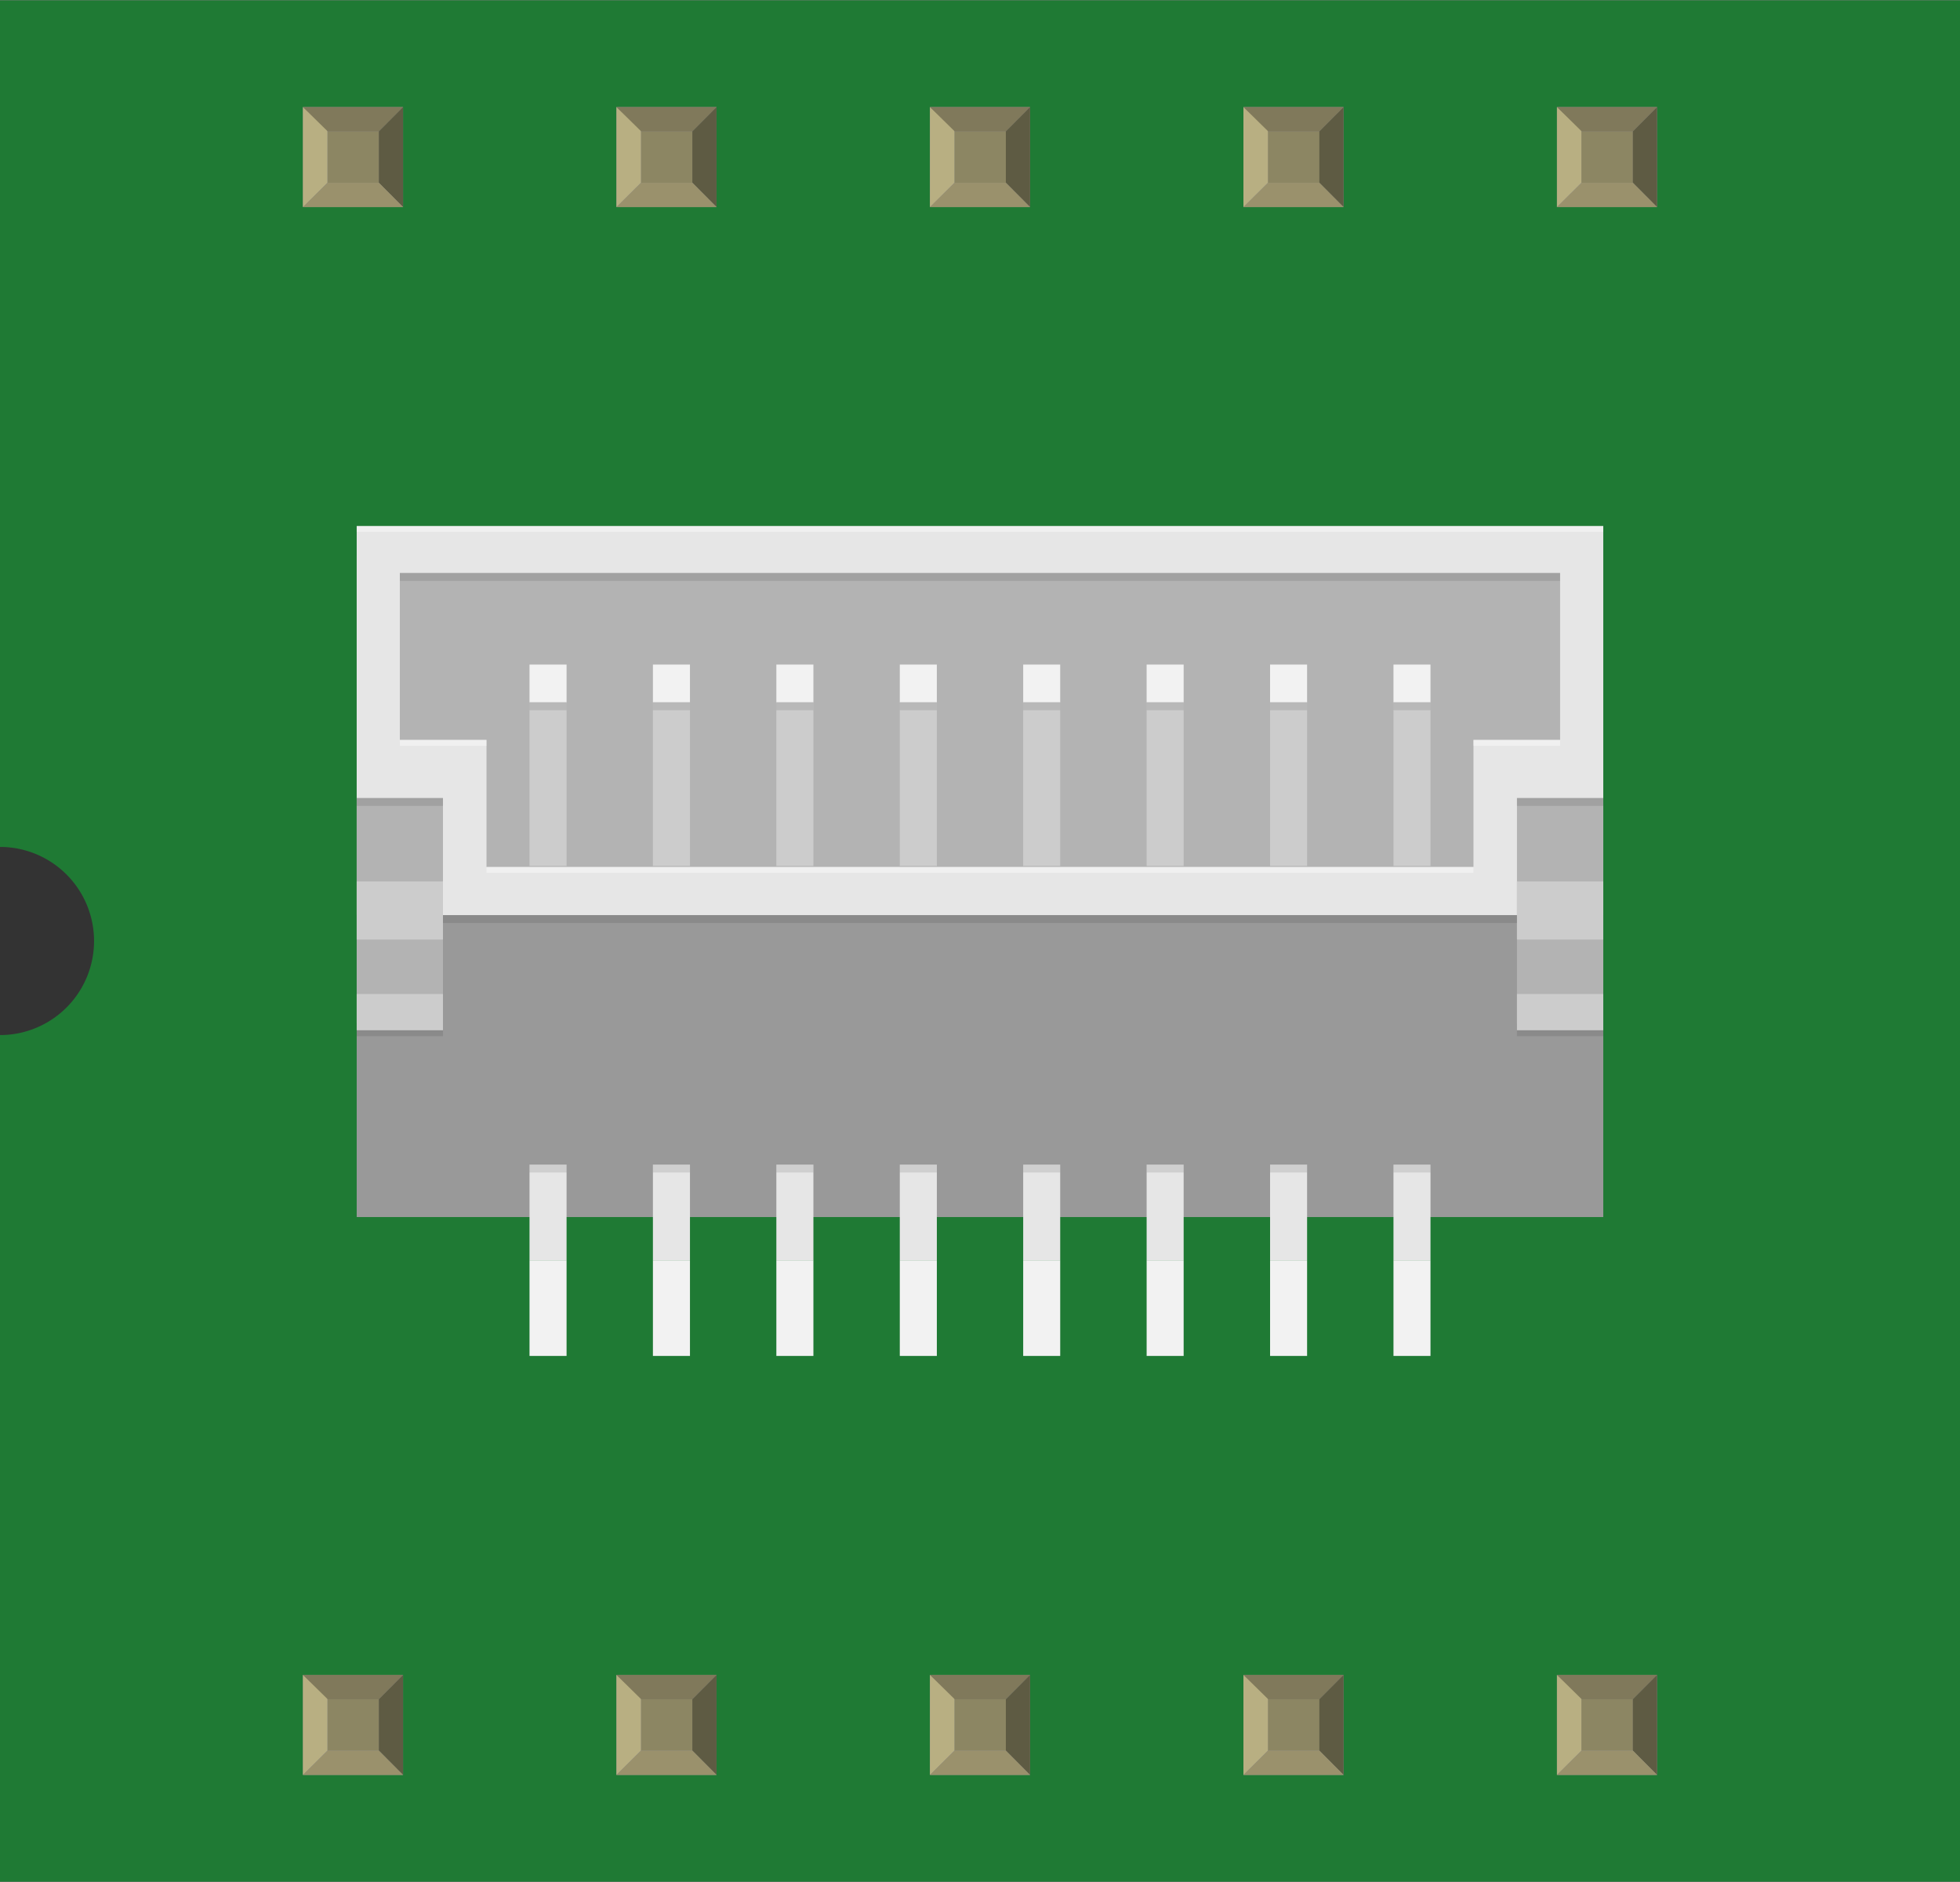 <?xml version='1.0' encoding='UTF-8' standalone='no'?>
<!-- Created with Fritzing (http://www.fritzing.org/) -->
<svg xmlns="http://www.w3.org/2000/svg" width="0.625in" x="0in" version="1.2" y="0in"  height="0.6in" viewBox="0 0 625.194 600" baseProfile="tiny" xmlns:svg="http://www.w3.org/2000/svg">
 <rect x="0" y="0" width="625.194" height="600" fill="#333333" stroke="none"/>
 <desc>Fritzing breadboard generated by brd2svg</desc>
 <g id="breadboard">
  <g id="icon">
   <path fill="#1F7A34" stroke="none" stroke-width="0" d="M0,0L0,270A30,30 0 0 1 0,330L0,600L625.194,600L625.194,0L0,0z"/>
   <g transform="translate(100,167.66)">
    <g>
     <rect width="397.625" x="13.778" y="9.472" fill="#999999" height="210.903"/>
     <rect width="397.625" x="13.778" y="0" fill="#E6E6E6" height="124.083"/>
     <rect width="27.514" x="13.778" y="86.736" fill="#B3B3B3" height="71.75"/>
     <rect width="27.514" x="13.778" y="113.347" fill="#CCCCCC" height="18.528"/>
     <rect width="27.528" x="383.875" y="86.736" fill="#B3B3B3" height="71.75"/>
     <rect width="27.528" x="383.875" y="113.347" fill="#CCCCCC" height="18.528"/>
     <rect width="27.514" x="13.778" y="149.236" fill="#CCCCCC" height="11.569"/>
     <rect width="27.528" x="383.875" y="149.236" fill="#CCCCCC" height="11.569"/>
     <polyline opacity="0.1" points="13.778,162.694,41.306,162.694,41.306,160.806,13.778,160.806"/>
     <polyline opacity="0.1" points="383.875,162.694,411.417,162.694,411.417,160.806,383.875,160.806"/>
     <polygon fill="#B3B3B3" points="397.639,14.972,27.542,14.972,27.542,68.208,55.181,68.208,55.181,108.736,370,108.736,370,68.208,397.639,68.208"/>
     <rect width="11.819" x="68.903" y="203.653" fill="#E6E6E6" height="30.514"/>
     <rect width="11.819" x="68.903" y="234.167" fill="#F2F2F2" height="30.5"/>
     <rect width="11.819" x="108.264" y="203.653" fill="#E6E6E6" height="30.514"/>
     <rect width="11.819" x="108.264" y="234.167" fill="#F2F2F2" height="30.5"/>
     <rect width="11.819" x="147.639" y="203.653" fill="#E6E6E6" height="30.514"/>
     <rect width="11.819" x="147.639" y="234.167" fill="#F2F2F2" height="30.5"/>
     <rect width="11.819" x="187.014" y="203.653" fill="#E6E6E6" height="30.514"/>
     <rect width="11.819" x="187.014" y="234.167" fill="#F2F2F2" height="30.5"/>
     <rect width="11.806" x="226.375" y="203.653" fill="#E6E6E6" height="30.514"/>
     <rect width="11.806" x="226.375" y="234.167" fill="#F2F2F2" height="30.5"/>
     <rect width="11.806" x="265.75" y="203.653" fill="#E6E6E6" height="30.514"/>
     <rect width="11.806" x="265.75" y="234.167" fill="#F2F2F2" height="30.5"/>
     <rect width="11.806" x="305.125" y="203.653" fill="#E6E6E6" height="30.514"/>
     <rect width="11.806" x="305.125" y="234.167" fill="#F2F2F2" height="30.5"/>
     <rect width="11.806" x="344.486" y="203.653" fill="#E6E6E6" height="30.514"/>
     <rect width="11.819" x="68.903" y="56.222" fill="#CCCCCC" height="52.194"/>
     <rect width="11.819" x="108.264" y="56.222" fill="#CCCCCC" height="52.194"/>
     <rect width="11.819" x="147.639" y="56.222" fill="#CCCCCC" height="52.194"/>
     <rect width="11.819" x="187.014" y="56.222" fill="#CCCCCC" height="52.194"/>
     <rect width="11.806" x="226.375" y="56.222" fill="#CCCCCC" height="52.194"/>
     <rect width="11.806" x="265.75" y="56.222" fill="#CCCCCC" height="52.194"/>
     <rect width="11.806" x="305.125" y="56.222" fill="#CCCCCC" height="52.194"/>
     <rect width="11.806" x="344.486" y="56.222" fill="#CCCCCC" height="52.194"/>
     <rect width="11.819" x="68.903" y="44.181" fill="#F2F2F2" height="12.042"/>
     <rect width="11.819" x="108.264" y="44.181" fill="#F2F2F2" height="12.042"/>
     <rect width="11.819" x="147.639" y="44.181" fill="#F2F2F2" height="12.042"/>
     <rect width="11.819" x="187.014" y="44.181" fill="#F2F2F2" height="12.042"/>
     <rect width="11.806" x="226.375" y="44.181" fill="#F2F2F2" height="12.042"/>
     <rect width="11.806" x="265.75" y="44.181" fill="#F2F2F2" height="12.042"/>
     <rect width="11.806" x="305.125" y="44.181" fill="#F2F2F2" height="12.042"/>
     <rect width="11.806" x="344.486" y="44.181" fill="#F2F2F2" height="12.042"/>
     <rect width="11.806" x="344.486" y="234.167" fill="#F2F2F2" height="30.5"/>
     <g opacity="0.4">
      <rect width="397.625" x="13.778" y="0" fill="#FFFFFF" height="1.861"/>
      <polyline fill="#FFFFFF" points="397.639,70.069,370,70.069,370,68.208,397.639,68.208"/>
      <polyline fill="#FFFFFF" points="370,110.583,55.181,110.583,55.181,108.736,370,108.736"/>
      <polyline fill="#FFFFFF" points="55.181,70.069,27.542,70.069,27.542,68.208,55.181,68.208"/>
     </g>
     <g opacity="0.1">
      <polyline points="383.889,126.611,41.306,126.611,41.306,124.069,383.889,124.069"/>
      <polyline points="41.306,89.264,13.778,89.264,13.778,86.736,41.306,86.736"/>
      <polyline points="411.417,89.264,383.875,89.264,383.875,86.736,411.417,86.736"/>
      <polyline points="27.542,17.5,397.639,17.5,397.639,14.972,27.542,14.972"/>
      <polyline points="80.722,206.181,68.903,206.181,68.903,203.653,80.722,203.653"/>
      <polyline points="120.083,206.181,108.264,206.181,108.264,203.653,120.083,203.653"/>
      <polyline points="159.444,206.181,147.639,206.181,147.639,203.653,159.444,203.653"/>
      <polyline points="198.819,206.181,187.014,206.181,187.014,203.653,198.819,203.653"/>
      <polyline points="238.181,206.181,226.375,206.181,226.375,203.653,238.181,203.653"/>
      <polyline points="277.556,206.181,265.75,206.181,265.75,203.653,277.556,203.653"/>
      <polyline points="316.931,206.181,305.125,206.181,305.125,203.653,316.931,203.653"/>
      <polyline points="356.292,206.181,344.486,206.181,344.486,203.653,356.292,203.653"/>
      <polyline points="80.722,58.75,68.903,58.75,68.903,56.222,80.722,56.222"/>
      <polyline points="120.083,58.75,108.264,58.75,108.264,56.222,120.083,56.222"/>
      <polyline points="159.444,58.75,147.639,58.75,147.639,56.222,159.444,56.222"/>
      <polyline points="198.819,58.75,187.014,58.75,187.014,56.222,198.819,56.222"/>
      <polyline points="238.181,58.75,226.375,58.75,226.375,56.222,238.181,56.222"/>
      <polyline points="277.556,58.75,265.75,58.75,265.75,56.222,277.556,56.222"/>
      <polyline points="316.931,58.75,305.125,58.75,305.125,56.222,316.931,56.222"/>
      <polyline points="356.292,58.75,344.486,58.75,344.486,56.222,356.292,56.222"/>
     </g>
    </g>
   </g>
  </g>
  <g transform="translate(96.632,534.05)">
   <rect width="31.93" x="0" y="0" fill="#8D8C8C" height="31.9" id="connector0pin"/>
   <rect width="16.444" x="7.792" y="7.735" fill="#8C8663" height="16.415"/>
   <polygon fill="#B8AF82" points="0,31.9,7.792,24.137,7.792,6.972,0,0"/>
   <polygon fill="#80795B" points="24.208,7.763,7.903,7.763,0,0,31.93,0"/>
   <polygon fill="#5E5B43" points="24.208,24.137,24.208,7.763,31.93,0,31.93,31.9"/>
   <polygon fill="#9A916C" points="0,31.9,7.875,24.137,24.208,24.137,31.93,31.9"/>
  </g>
  <g transform="translate(96.632,34.05)">
   <rect width="31.93" x="0" y="0" fill="#8D8C8C" height="31.9" id="connector9pin"/>
   <rect width="16.444" x="7.792" y="7.735" fill="#8C8663" height="16.415"/>
   <polygon fill="#B8AF82" points="0,31.9,7.792,24.137,7.792,6.972,0,0"/>
   <polygon fill="#80795B" points="24.208,7.763,7.903,7.763,0,0,31.93,0"/>
   <polygon fill="#5E5B43" points="24.208,24.137,24.208,7.763,31.93,0,31.93,31.9"/>
   <polygon fill="#9A916C" points="0,31.9,7.875,24.137,24.208,24.137,31.93,31.9"/>
  </g>
  <g transform="translate(196.632,534.05)">
   <rect width="31.93" x="0" y="0" fill="#8D8C8C" height="31.9" id="connector1pin"/>
   <rect width="16.444" x="7.792" y="7.735" fill="#8C8663" height="16.415"/>
   <polygon fill="#B8AF82" points="0,31.9,7.792,24.137,7.792,6.972,0,0"/>
   <polygon fill="#80795B" points="24.208,7.763,7.903,7.763,0,0,31.93,0"/>
   <polygon fill="#5E5B43" points="24.208,24.137,24.208,7.763,31.93,0,31.93,31.9"/>
   <polygon fill="#9A916C" points="0,31.9,7.875,24.137,24.208,24.137,31.93,31.9"/>
  </g>
  <g transform="translate(196.632,34.05)">
   <rect width="31.93" x="0" y="0" fill="#8D8C8C" height="31.9" id="connector8pin"/>
   <rect width="16.444" x="7.792" y="7.735" fill="#8C8663" height="16.415"/>
   <polygon fill="#B8AF82" points="0,31.9,7.792,24.137,7.792,6.972,0,0"/>
   <polygon fill="#80795B" points="24.208,7.763,7.903,7.763,0,0,31.93,0"/>
   <polygon fill="#5E5B43" points="24.208,24.137,24.208,7.763,31.93,0,31.93,31.9"/>
   <polygon fill="#9A916C" points="0,31.9,7.875,24.137,24.208,24.137,31.93,31.9"/>
  </g>
  <g transform="translate(296.632,534.05)">
   <rect width="31.93" x="0" y="0" fill="#8D8C8C" height="31.9" id="connector2pin"/>
   <rect width="16.444" x="7.792" y="7.735" fill="#8C8663" height="16.415"/>
   <polygon fill="#B8AF82" points="0,31.9,7.792,24.137,7.792,6.972,0,0"/>
   <polygon fill="#80795B" points="24.208,7.763,7.903,7.763,0,0,31.93,0"/>
   <polygon fill="#5E5B43" points="24.208,24.137,24.208,7.763,31.93,0,31.93,31.9"/>
   <polygon fill="#9A916C" points="0,31.9,7.875,24.137,24.208,24.137,31.93,31.9"/>
  </g>
  <g transform="translate(296.632,34.05)">
   <rect width="31.93" x="0" y="0" fill="#8D8C8C" height="31.9" id="connector7pin"/>
   <rect width="16.444" x="7.792" y="7.735" fill="#8C8663" height="16.415"/>
   <polygon fill="#B8AF82" points="0,31.9,7.792,24.137,7.792,6.972,0,0"/>
   <polygon fill="#80795B" points="24.208,7.763,7.903,7.763,0,0,31.93,0"/>
   <polygon fill="#5E5B43" points="24.208,24.137,24.208,7.763,31.93,0,31.93,31.9"/>
   <polygon fill="#9A916C" points="0,31.9,7.875,24.137,24.208,24.137,31.93,31.9"/>
  </g>
  <g transform="translate(396.632,534.05)">
   <rect width="31.93" x="0" y="0" fill="#8D8C8C" height="31.9" id="connector3pin"/>
   <rect width="16.444" x="7.792" y="7.735" fill="#8C8663" height="16.415"/>
   <polygon fill="#B8AF82" points="0,31.9,7.792,24.137,7.792,6.972,0,0"/>
   <polygon fill="#80795B" points="24.208,7.763,7.903,7.763,0,0,31.93,0"/>
   <polygon fill="#5E5B43" points="24.208,24.137,24.208,7.763,31.93,0,31.93,31.9"/>
   <polygon fill="#9A916C" points="0,31.9,7.875,24.137,24.208,24.137,31.93,31.9"/>
  </g>
  <g transform="translate(396.632,34.05)">
   <rect width="31.93" x="0" y="0" fill="#8D8C8C" height="31.9" id="connector6pin"/>
   <rect width="16.444" x="7.792" y="7.735" fill="#8C8663" height="16.415"/>
   <polygon fill="#B8AF82" points="0,31.9,7.792,24.137,7.792,6.972,0,0"/>
   <polygon fill="#80795B" points="24.208,7.763,7.903,7.763,0,0,31.93,0"/>
   <polygon fill="#5E5B43" points="24.208,24.137,24.208,7.763,31.93,0,31.93,31.9"/>
   <polygon fill="#9A916C" points="0,31.9,7.875,24.137,24.208,24.137,31.93,31.9"/>
  </g>
  <g transform="translate(496.632,534.05)">
   <rect width="31.93" x="0" y="0" fill="#8D8C8C" height="31.9" id="connector4pin"/>
   <rect width="16.444" x="7.792" y="7.735" fill="#8C8663" height="16.415"/>
   <polygon fill="#B8AF82" points="0,31.9,7.792,24.137,7.792,6.972,0,0"/>
   <polygon fill="#80795B" points="24.208,7.763,7.903,7.763,0,0,31.93,0"/>
   <polygon fill="#5E5B43" points="24.208,24.137,24.208,7.763,31.93,0,31.93,31.9"/>
   <polygon fill="#9A916C" points="0,31.9,7.875,24.137,24.208,24.137,31.93,31.9"/>
  </g>
  <g transform="translate(496.632,34.05)">
   <rect width="31.93" x="0" y="0" fill="#8D8C8C" height="31.9" id="connector5pin"/>
   <rect width="16.444" x="7.792" y="7.735" fill="#8C8663" height="16.415"/>
   <polygon fill="#B8AF82" points="0,31.9,7.792,24.137,7.792,6.972,0,0"/>
   <polygon fill="#80795B" points="24.208,7.763,7.903,7.763,0,0,31.93,0"/>
   <polygon fill="#5E5B43" points="24.208,24.137,24.208,7.763,31.93,0,31.93,31.9"/>
   <polygon fill="#9A916C" points="0,31.9,7.875,24.137,24.208,24.137,31.93,31.9"/>
  </g>
 </g>
</svg>
